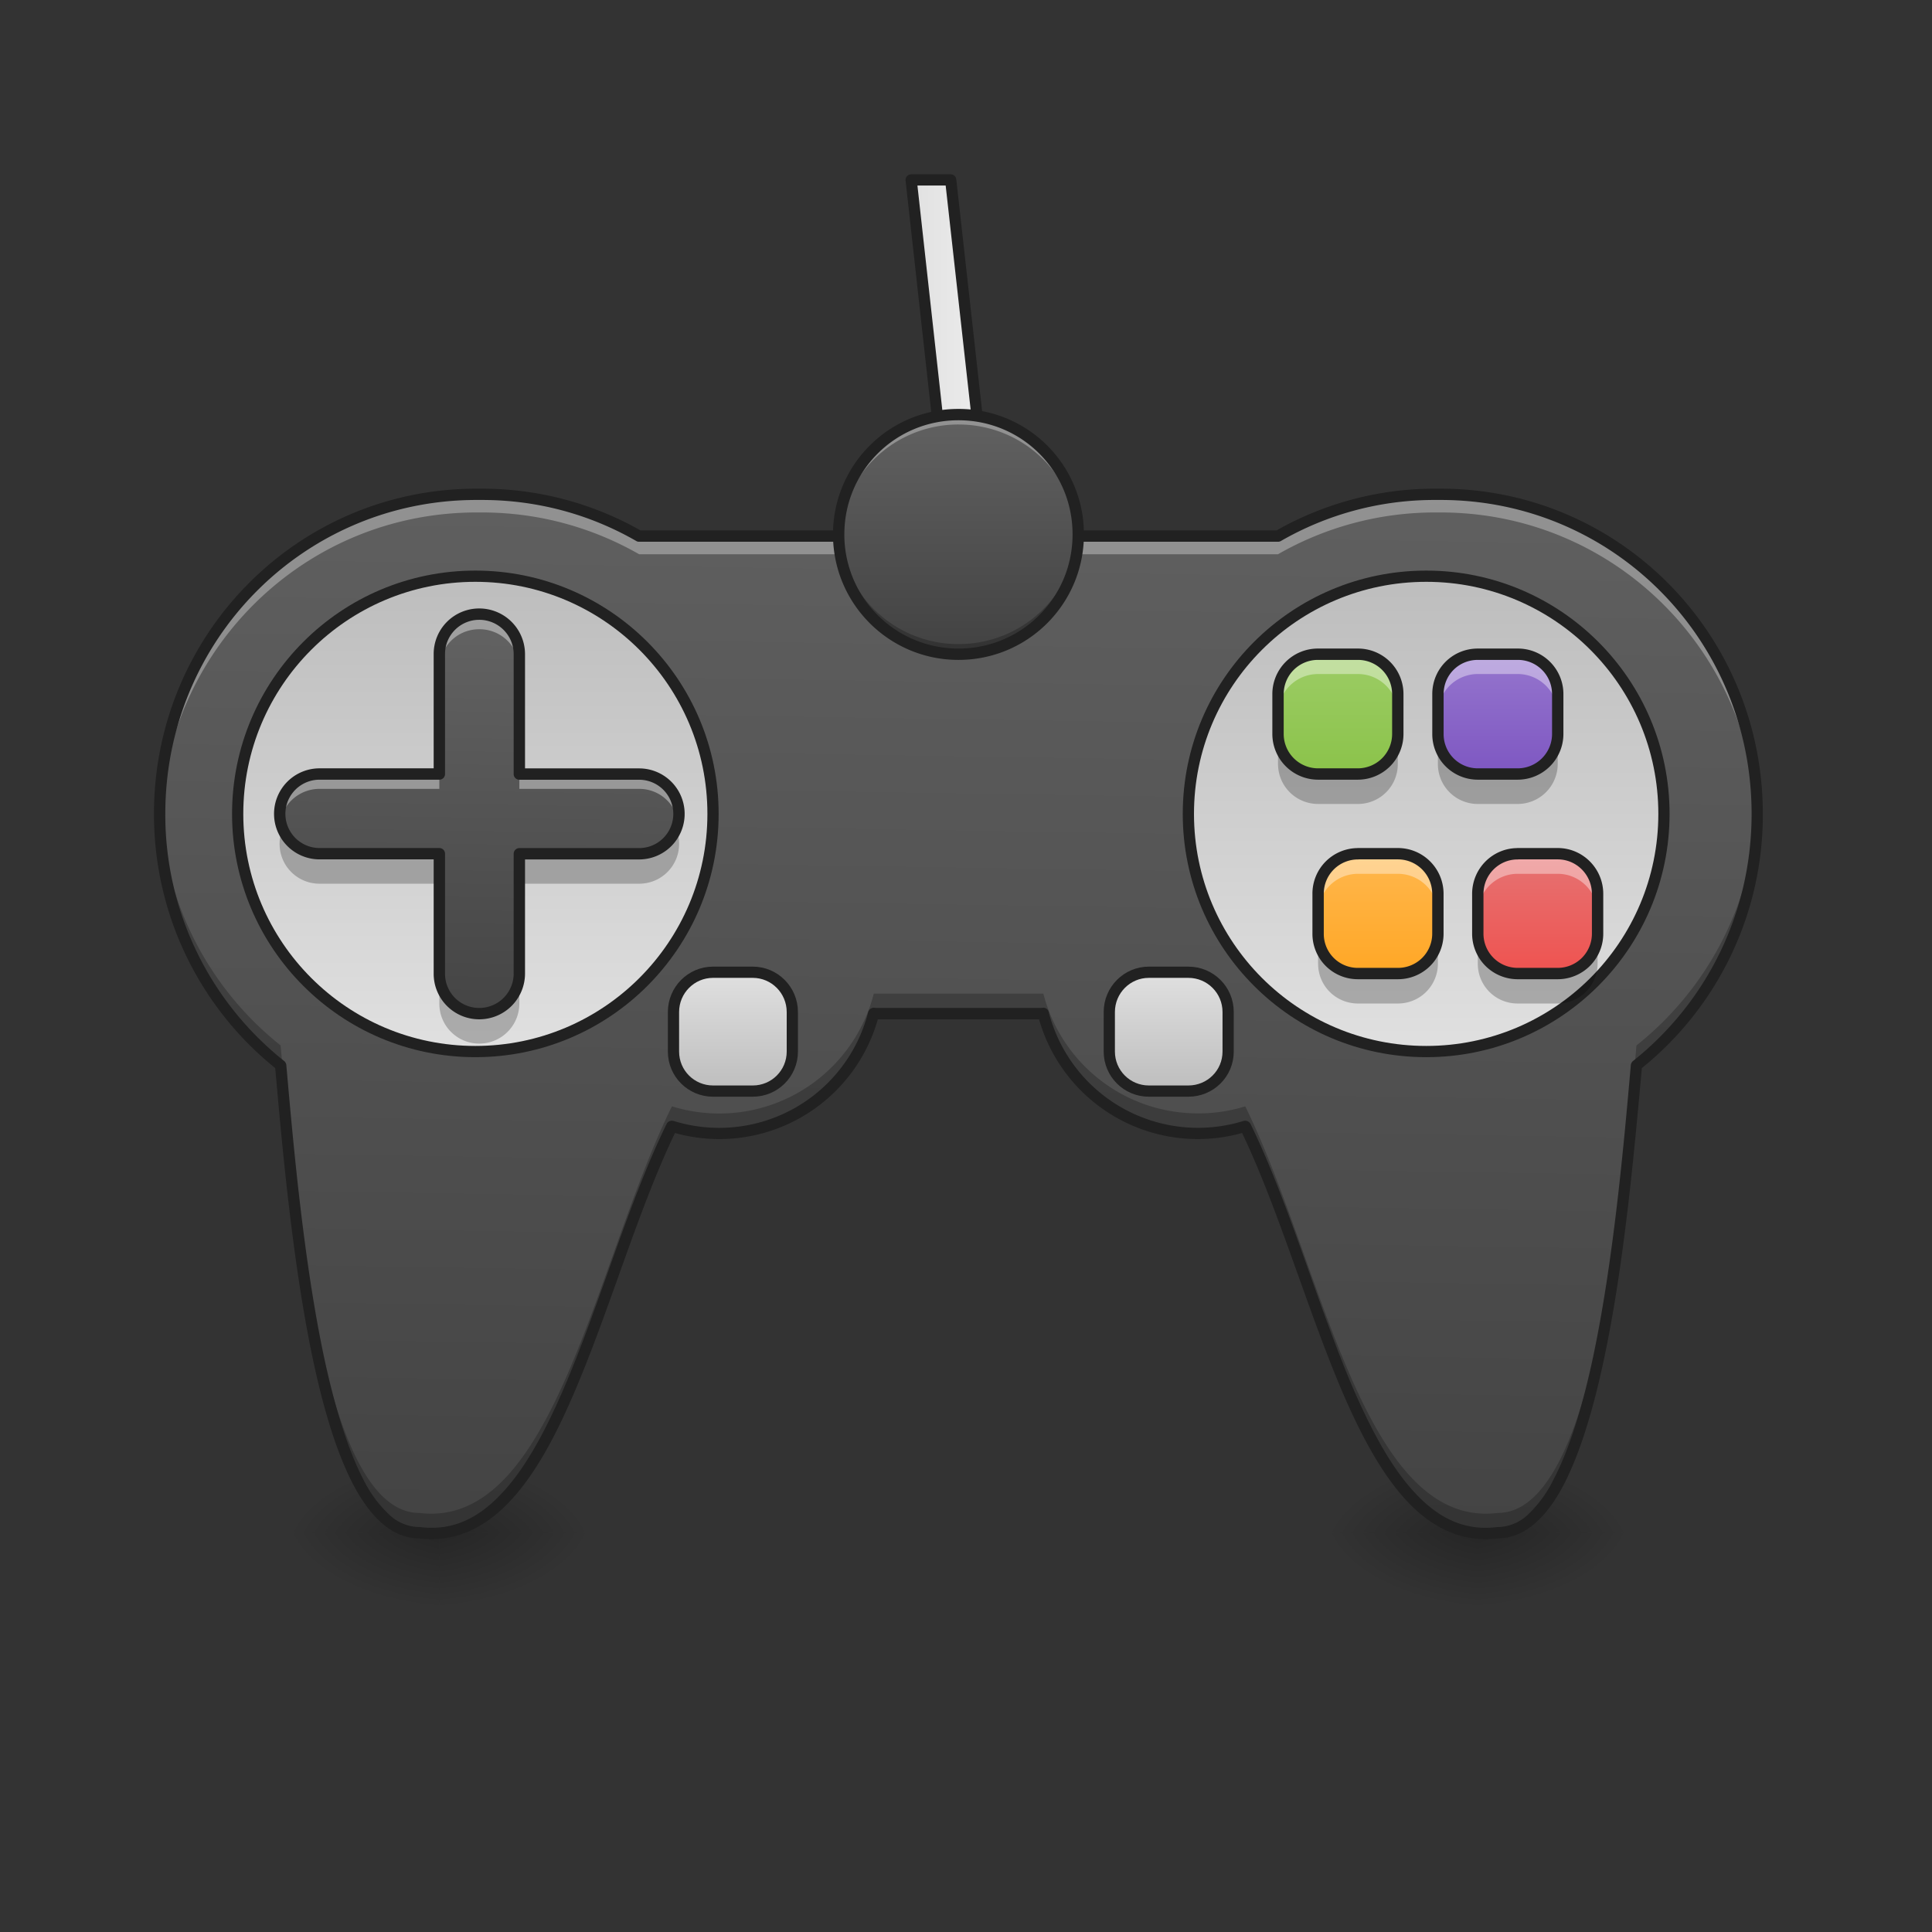 <svg xmlns="http://www.w3.org/2000/svg" width="32" height="32"><rect width="100%" height="100%" fill="#333333" stroke="none"/><defs><radialGradient id="a" gradientUnits="userSpaceOnUse" cx="450.909" cy="189.579" fx="450.909" fy="189.579" r="21.167" gradientTransform="matrix(0 -.078 .141 0 -1.855 60.95)"><stop offset="0" stop-opacity=".314"/><stop offset=".222" stop-opacity=".275"/><stop offset="1" stop-opacity="0"/></radialGradient><radialGradient id="b" gradientUnits="userSpaceOnUse" cx="450.909" cy="189.579" fx="450.909" fy="189.579" r="21.167" gradientTransform="matrix(0 .078 -.141 0 50.808 -10.174)"><stop offset="0" stop-opacity=".314"/><stop offset=".222" stop-opacity=".275"/><stop offset="1" stop-opacity="0"/></radialGradient><radialGradient id="c" gradientUnits="userSpaceOnUse" cx="450.909" cy="189.579" fx="450.909" fy="189.579" r="21.167" gradientTransform="matrix(0 -.078 -.141 0 50.808 60.95)"><stop offset="0" stop-opacity=".314"/><stop offset=".222" stop-opacity=".275"/><stop offset="1" stop-opacity="0"/></radialGradient><radialGradient id="d" gradientUnits="userSpaceOnUse" cx="450.909" cy="189.579" fx="450.909" fy="189.579" r="21.167" gradientTransform="matrix(0 .078 .141 0 -1.855 -10.174)"><stop offset="0" stop-opacity=".314"/><stop offset=".222" stop-opacity=".275"/><stop offset="1" stop-opacity="0"/></radialGradient><radialGradient id="e" gradientUnits="userSpaceOnUse" cx="450.909" cy="189.579" fx="450.909" fy="189.579" r="21.167" gradientTransform="matrix(0 -.078 .141 0 -19.055 60.95)"><stop offset="0" stop-opacity=".314"/><stop offset=".222" stop-opacity=".275"/><stop offset="1" stop-opacity="0"/></radialGradient><radialGradient id="f" gradientUnits="userSpaceOnUse" cx="450.909" cy="189.579" fx="450.909" fy="189.579" r="21.167" gradientTransform="matrix(0 .078 -.141 0 33.608 -10.174)"><stop offset="0" stop-opacity=".314"/><stop offset=".222" stop-opacity=".275"/><stop offset="1" stop-opacity="0"/></radialGradient><radialGradient id="g" gradientUnits="userSpaceOnUse" cx="450.909" cy="189.579" fx="450.909" fy="189.579" r="21.167" gradientTransform="matrix(0 -.078 -.141 0 33.608 60.95)"><stop offset="0" stop-opacity=".314"/><stop offset=".222" stop-opacity=".275"/><stop offset="1" stop-opacity="0"/></radialGradient><radialGradient id="h" gradientUnits="userSpaceOnUse" cx="450.909" cy="189.579" fx="450.909" fy="189.579" r="21.167" gradientTransform="matrix(0 .078 .141 0 -19.055 -10.174)"><stop offset="0" stop-opacity=".314"/><stop offset=".222" stop-opacity=".275"/><stop offset="1" stop-opacity="0"/></radialGradient><linearGradient id="i" gradientUnits="userSpaceOnUse" x1="960" y1="1535.118" x2="960" y2="415.118" gradientTransform="rotate(.891) scale(.017)"><stop offset="0" stop-color="#424242"/><stop offset="1" stop-color="#616161"/></linearGradient><linearGradient id="j" gradientUnits="userSpaceOnUse" x1="116.417" y1="-62.833" x2="116.417" y2="64.167"><stop offset="0" stop-color="#bdbdbd"/><stop offset="1" stop-color="#e0e0e0"/></linearGradient><linearGradient id="k" gradientUnits="userSpaceOnUse" x1="391.583" y1="-62.833" x2="391.583" y2="64.167"><stop offset="0" stop-color="#bdbdbd"/><stop offset="1" stop-color="#e0e0e0"/></linearGradient><linearGradient id="l" gradientUnits="userSpaceOnUse" x1="312.208" y1="74.75" x2="312.208" y2="43"><stop offset="0" stop-color="#bdbdbd"/><stop offset="1" stop-color="#e0e0e0"/></linearGradient><linearGradient id="m" gradientUnits="userSpaceOnUse" x1="195.792" y1="74.75" x2="195.792" y2="43"><stop offset="0" stop-color="#bdbdbd"/><stop offset="1" stop-color="#e0e0e0"/></linearGradient><linearGradient id="n" gradientUnits="userSpaceOnUse" x1="480" y1="1015.118" x2="480" y2="615.118" gradientTransform="rotate(.891) scale(.017)"><stop offset="0" stop-color="#424242"/><stop offset="1" stop-color="#616161"/></linearGradient><linearGradient id="o" gradientUnits="userSpaceOnUse" x1="349.25" y1="-9.917" x2="349.25" y2="-41.667" gradientTransform="matrix(.062 0 0 .062 0 13.439)"><stop offset="0" stop-color="#8bc34a"/><stop offset="1" stop-color="#9ccc65"/></linearGradient><linearGradient id="p" gradientUnits="userSpaceOnUse" x1="391.583" y1="-9.917" x2="391.583" y2="-41.667" gradientTransform="matrix(.062 0 0 .062 0 13.439)"><stop offset="0" stop-color="#7e57c2"/><stop offset="1" stop-color="#9575cd"/></linearGradient><linearGradient id="q" gradientUnits="userSpaceOnUse" x1="402.167" y1="43" x2="402.167" y2="11.25" gradientTransform="matrix(.062 0 0 .062 0 13.439)"><stop offset="0" stop-color="#ef5350"/><stop offset="1" stop-color="#e57373"/></linearGradient><linearGradient id="r" gradientUnits="userSpaceOnUse" x1="359.833" y1="43" x2="359.833" y2="11.25" gradientTransform="matrix(.062 0 0 .062 0 13.439)"><stop offset="0" stop-color="#ffa726"/><stop offset="1" stop-color="#ffb74d"/></linearGradient><linearGradient id="s" gradientUnits="userSpaceOnUse" x1="241.917" y1="-121.042" x2="266.083" y2="-121.042"><stop offset="0" stop-color="#e0e0e0"/><stop offset="1" stop-color="#eee"/></linearGradient><linearGradient id="t" gradientUnits="userSpaceOnUse" x1="254" y1="-41.667" x2="254" y2="-105.167" gradientTransform="matrix(.062 0 0 .062 0 13.439)"><stop offset="0" stop-color="#424242"/><stop offset="1" stop-color="#616161"/></linearGradient></defs><path d="M24.477 25.387h-2.645v-1.32h2.645zm0 0" fill="url(#a)"/><path d="M24.477 25.387h2.644v1.324h-2.644zm0 0" fill="url(#b)"/><path d="M24.477 25.387h2.644v-1.32h-2.644zm0 0" fill="url(#c)"/><path d="M24.477 25.387h-2.645v1.324h2.645zm0 0" fill="url(#d)"/><path d="M7.277 25.387H4.63v-1.32h2.648zm0 0" fill="url(#e)"/><path d="M7.277 25.387h2.645v1.324H7.277zm0 0" fill="url(#f)"/><path d="M7.277 25.387h2.645v-1.32H7.277zm0 0" fill="url(#g)"/><path d="M7.277 25.387H4.63v1.324h2.648zm0 0" fill="url(#h)"/><path d="M10.586 8.879a5.186 5.186 0 0 0-2.602-.691h-.093c-2.907 0-5.246 2.359-5.246 5.292 0 1.696.78 3.2 2.003 4.165.239 2.66.684 7.742 2.297 7.742 2.235.281 2.907-4.137 4.184-6.73a2.646 2.646 0 0 0 3.344-1.871c.027.003.054.003.082.003h2.644c.028 0 .055 0 .082-.004a2.645 2.645 0 0 0 3.344 1.871c1.277 2.594 1.95 7.012 4.184 6.73 1.613 0 2.058-5.081 2.296-7.741a5.29 5.29 0 0 0 2-4.165c0-2.933-2.335-5.293-5.242-5.293h-.097c-.946 0-1.832.25-2.598.692zm0 0" fill="url(#i)"/><path d="M126.988-62.827c35.059 0 63.494 28.435 63.494 63.494 0 35.06-28.435 63.494-63.494 63.494-35.06 0-63.494-28.435-63.494-63.494 0-35.06 28.435-63.494 63.494-63.494zm0 0" transform="matrix(.062 0 0 .062 0 13.439)" fill="url(#j)" stroke-width="3" stroke-linecap="square" stroke-linejoin="round" stroke="#212121"/><path d="M381.026-62.827c35.06 0 63.494 28.435 63.494 63.494 0 35.06-28.435 63.494-63.494 63.494-35.122 0-63.556-28.435-63.556-63.494 0-35.06 28.434-63.494 63.556-63.494zm0 0" transform="matrix(.062 0 0 .062 0 13.439)" fill="url(#k)" stroke-width="3" stroke-linecap="square" stroke-linejoin="round" stroke="#212121"/><path d="M2.648 13.316c0 .055-.003.11-.003.164 0 1.696.78 3.2 2.003 4.165.239 2.66.684 7.742 2.297 7.742 2.235.281 2.907-4.137 4.184-6.73a2.646 2.646 0 0 0 3.344-1.871c.027.003.054.003.082.003h2.644c.028 0 .055 0 .082-.004a2.645 2.645 0 0 0 3.344 1.871c1.277 2.594 1.95 7.012 4.184 6.73 1.613 0 2.058-5.081 2.296-7.741a5.29 5.29 0 0 0 2-4.165v-.164a5.307 5.307 0 0 1-2 4c-.238 2.66-.683 7.743-2.296 7.743-2.235.277-2.907-4.137-4.184-6.735a2.573 2.573 0 0 1-.781.117c-1.235 0-2.27-.84-2.563-1.984h-2.808a2.642 2.642 0 0 1-3.344 1.867c-1.277 2.598-1.95 7.012-4.184 6.735-1.613 0-2.058-5.082-2.297-7.743a5.307 5.307 0 0 1-2-4zm0 0" fill-opacity=".235"/><path d="M306.908 42.975h10.562c5.874 0 10.624 4.75 10.624 10.624v10.562c0 5.874-4.75 10.561-10.624 10.561h-10.562c-5.812 0-10.561-4.687-10.561-10.561V53.599c0-5.874 4.75-10.624 10.561-10.624zm0 0" transform="matrix(.062 0 0 .062 0 13.439)" fill="url(#l)" stroke-width="3" stroke-linecap="square" stroke-linejoin="round" stroke="#212121"/><path d="M190.482 42.975h10.624c5.812 0 10.561 4.75 10.561 10.624v10.562c0 5.874-4.75 10.561-10.561 10.561h-10.624c-5.812 0-10.562-4.687-10.562-10.561V53.599c0-5.874 4.75-10.624 10.562-10.624zm0 0" transform="matrix(.062 0 0 .062 0 13.439)" fill="url(#m)" stroke-width="3" stroke-linecap="square" stroke-linejoin="round" stroke="#212121"/><path d="M7.938 10.172a.66.66 0 0 0-.66.664v1.984H5.292a.66.66 0 1 0 0 1.32h1.984v1.985a.66.66 0 0 0 .66.664.664.664 0 0 0 .665-.664v-1.984h1.984a.66.66 0 1 0 0-1.32H8.602v-1.985a.664.664 0 0 0-.665-.664zm0 0" fill="url(#n)"/><path d="M21.832 10.836h.66a.66.66 0 0 1 .66.66v.66a.663.663 0 0 1-.66.664h-.66a.664.664 0 0 1-.664-.664v-.66a.66.66 0 0 1 .664-.66zm0 0" fill="url(#o)"/><path d="M7.89 8.188c-2.906 0-5.245 2.359-5.245 5.292l.003.153c.079-2.863 2.387-5.145 5.243-5.145h.093c.95 0 1.836.254 2.602.692h10.582a5.222 5.222 0 0 1 2.598-.692h.097c2.856 0 5.164 2.282 5.242 5.145v-.153c0-2.933-2.335-5.293-5.242-5.293h-.097c-.946 0-1.832.25-2.598.692H10.586a5.186 5.186 0 0 0-2.602-.691zm0 0" fill="#fff" fill-opacity=".314"/><path d="M7.89 8.094c-2.956 0-5.34 2.406-5.34 5.386 0 1.707.786 3.227 2.009 4.211.117 1.332.289 3.247.628 4.844.172.805.387 1.527.668 2.063.141.265.297.48.477.636.18.157.387.246.613.246h-.011c.59.075 1.086-.168 1.496-.597.41-.43.746-1.043 1.05-1.746.602-1.38 1.082-3.09 1.7-4.371a2.73 2.73 0 0 0 3.36-1.883H17.21a2.734 2.734 0 0 0 3.363 1.883c.613 1.28 1.098 2.992 1.696 4.37.308.704.644 1.317 1.054 1.747.41.43.906.672 1.496.597h-.011c.226 0 .433-.09.613-.246s.336-.37.476-.636c.278-.535.493-1.258.665-2.063.343-1.598.511-3.512.632-4.844a5.388 5.388 0 0 0 2.004-4.21c0-2.981-2.379-5.387-5.336-5.387h-.097a5.31 5.31 0 0 0-2.621.691H10.609a5.325 5.325 0 0 0-2.625-.691zm0 .187h.094c.93 0 1.801.246 2.555.68a.083.083 0 0 0 .047.012h10.582a.093.093 0 0 0 .047-.012 5.09 5.09 0 0 1 2.55-.68h.098c2.856 0 5.149 2.317 5.149 5.2 0 1.664-.766 3.14-1.965 4.093a.101.101 0 0 0-.035.063c-.117 1.332-.29 3.265-.63 4.86-.171.796-.386 1.507-.652 2.01a2.015 2.015 0 0 1-.43.587.744.744 0 0 1-.491.199h-.012c-.527.066-.953-.137-1.336-.54-.387-.401-.715-1-1.02-1.69-.601-1.383-1.086-3.137-1.73-4.45a.102.102 0 0 0-.113-.047 2.553 2.553 0 0 1-3.227-1.8.092.092 0 0 0-.09-.075c-.027.004-.054.004-.082.004h-2.644c-.028 0-.055 0-.082-.004a.1.1 0 0 0-.094.075 2.546 2.546 0 0 1-3.223 1.8c-.047-.011-.094.008-.113.047-.645 1.313-1.129 3.067-1.734 4.45-.301.69-.63 1.289-1.016 1.69-.383.403-.809.606-1.336.54h-.012a.729.729 0 0 1-.492-.2 2.02 2.02 0 0 1-.433-.585c-.262-.504-.477-1.215-.649-2.012-.34-1.594-.512-3.527-.629-4.86a.102.102 0 0 0-.035-.062 5.211 5.211 0 0 1-1.969-4.094c0-2.882 2.297-5.199 5.153-5.199zm0 0" fill="#212121"/><path d="M24.477 10.836h.66a.66.66 0 0 1 .664.66v.66a.664.664 0 0 1-.664.664h-.66a.66.66 0 0 1-.66-.664v-.66c0-.367.292-.66.66-.66zm0 0" fill="url(#p)"/><path d="M25.137 14.14h.664c.363 0 .66.297.66.665v.66a.66.66 0 0 1-.66.66h-.664a.66.66 0 0 1-.66-.66v-.66c0-.367.296-.664.66-.664zm0 0" fill="url(#q)"/><path d="M22.492 14.14h.66c.368 0 .664.297.664.665v.66a.66.66 0 0 1-.664.66h-.66a.657.657 0 0 1-.66-.66v-.66a.66.66 0 0 1 .66-.664zm0 0" fill="url(#r)"/><path d="M253.976-168.692L264.6-73.389h-10.624l-10.562-95.303zm0 0" transform="matrix(.062 0 0 .062 0 13.439)" fill="url(#s)" stroke-width="3" stroke-linecap="square" stroke-linejoin="round" stroke="#212121"/><path d="M15.875 6.867a1.985 1.985 0 1 1 0 3.968 1.985 1.985 0 0 1 0-3.968zm0 0" fill="url(#t)"/><path d="M15.875 6.863a1.983 1.983 0 0 0-1.984 1.989c0 .027.004.054.004.082a1.978 1.978 0 0 1 1.98-1.903c1.074 0 1.941.84 1.984 1.903v-.082a1.98 1.98 0 0 0-1.984-1.989zm0 0" fill="#fff" fill-opacity=".314"/><path d="M15.875 10.836a1.982 1.982 0 0 1-1.984-1.984c0-.032.004-.059.004-.086a1.978 1.978 0 0 0 1.98 1.902c1.074 0 1.941-.84 1.984-1.902v.086a1.98 1.98 0 0 1-1.984 1.984zm0 0" fill-opacity=".235"/><path d="M15.875 6.773a2.075 2.075 0 0 0-2.078 2.079c0 1.148.93 2.078 2.078 2.078 1.152 0 2.078-.93 2.078-2.078a2.072 2.072 0 0 0-2.078-2.079zm0 .188c1.05 0 1.89.84 1.89 1.89 0 1.047-.84 1.891-1.89 1.891a1.887 1.887 0 0 1-1.89-1.89c0-1.051.843-1.891 1.89-1.891zm0 0" fill="#212121"/><path d="M4.68 13.727a.66.66 0 0 0 .613.91h1.984v-.496H5.293a.653.653 0 0 1-.613-.414zm6.52 0a.656.656 0 0 1-.614.414H8.602v.496h1.984a.66.66 0 0 0 .613-.91zm-3.923 2.398v.496a.66.66 0 0 0 .66.664.664.664 0 0 0 .665-.664v-.496a.664.664 0 0 1-.665.664.66.66 0 0 1-.66-.664zm0 0M23.816 12.156v.496a.66.66 0 0 0 .66.664h.66a.664.664 0 0 0 .665-.664v-.496a.664.664 0 0 1-.664.664h-.66a.66.66 0 0 1-.66-.664zm0 0M24.477 15.465v.496c0 .367.293.66.66.66h.664a.66.66 0 0 0 .66-.66v-.496a.66.66 0 0 1-.66.66h-.664a.657.657 0 0 1-.66-.66zm0 0" fill-opacity=".235"/><path d="M21.832 10.836a.66.66 0 0 0-.664.66v.332c0-.367.297-.664.664-.664h.66a.66.66 0 0 1 .66.664v-.332a.657.657 0 0 0-.66-.66zm0 0" fill="#fff" fill-opacity=".392"/><path d="M21.832 15.465v.496c0 .367.293.66.66.66h.66a.66.66 0 0 0 .664-.66v-.496a.66.66 0 0 1-.664.66h-.66a.657.657 0 0 1-.66-.66zm0 0" fill-opacity=".235"/><path d="M7.938 10.172a.66.66 0 0 0-.66.664v.246c0-.367.292-.66.66-.66a.66.66 0 0 1 .664.66v-.246a.664.664 0 0 0-.665-.664zM5.293 12.82a.66.66 0 0 0-.652.785.663.663 0 0 1 .652-.539h1.984v-.246zm3.309 0v.246h1.984c.324 0 .59.23.648.54a.66.66 0 0 0-.648-.785zm0 0M24.477 10.836a.657.657 0 0 0-.66.66v.332a.66.66 0 0 1 .66-.664h.66c.367 0 .664.297.664.664v-.332a.66.66 0 0 0-.664-.66zm0 0M22.492 14.14a.66.66 0 0 0-.66.665v.328a.66.66 0 0 1 .66-.66h.66c.368 0 .664.297.664.66v-.328a.664.664 0 0 0-.664-.664zm0 0M25.137 14.14a.66.66 0 0 0-.66.665v.328a.66.66 0 0 1 .66-.66h.664c.363 0 .66.297.66.66v-.328a.663.663 0 0 0-.66-.664zm0 0" fill="#fff" fill-opacity=".392"/><path d="M7.937 10.172a.66.66 0 0 0-.66.664v1.984H5.293a.66.66 0 1 0 0 1.32h1.984v1.985a.66.66 0 0 0 .66.664.664.664 0 0 0 .665-.664v-1.984h1.984a.66.66 0 1 0 0-1.32H8.602v-1.985a.664.664 0 0 0-.665-.664zm0 0" fill="none" stroke-width=".188" stroke-linecap="square" stroke-linejoin="round" stroke="#212121"/><path d="M24.477 10.836h.66a.66.66 0 0 1 .664.66v.66a.664.664 0 0 1-.664.664h-.66a.66.66 0 0 1-.66-.664v-.66c0-.367.292-.66.66-.66zm0 0M25.137 14.14h.664c.363 0 .66.298.66.665v.66a.66.66 0 0 1-.66.66h-.664a.66.66 0 0 1-.66-.66v-.66c0-.367.296-.664.66-.664zm0 0M22.492 14.14h.66c.368 0 .664.298.664.665v.66a.66.66 0 0 1-.664.66h-.66a.657.657 0 0 1-.66-.66v-.66a.66.66 0 0 1 .66-.664zm0 0" fill="none" stroke-width=".188" stroke-linecap="square" stroke-linejoin="round" stroke="#212121"/><path d="M21.168 12.156v.496c0 .368.297.664.664.664h.66a.66.66 0 0 0 .66-.664v-.496a.66.66 0 0 1-.66.664h-.66a.664.664 0 0 1-.664-.664zm0 0" fill-opacity=".235"/><path d="M21.832 10.836h.66a.66.66 0 0 1 .66.66v.66a.663.663 0 0 1-.66.664h-.66a.664.664 0 0 1-.664-.664v-.66a.66.66 0 0 1 .664-.66zm0 0" fill="none" stroke-width=".188" stroke-linecap="square" stroke-linejoin="round" stroke="#212121"/></svg>